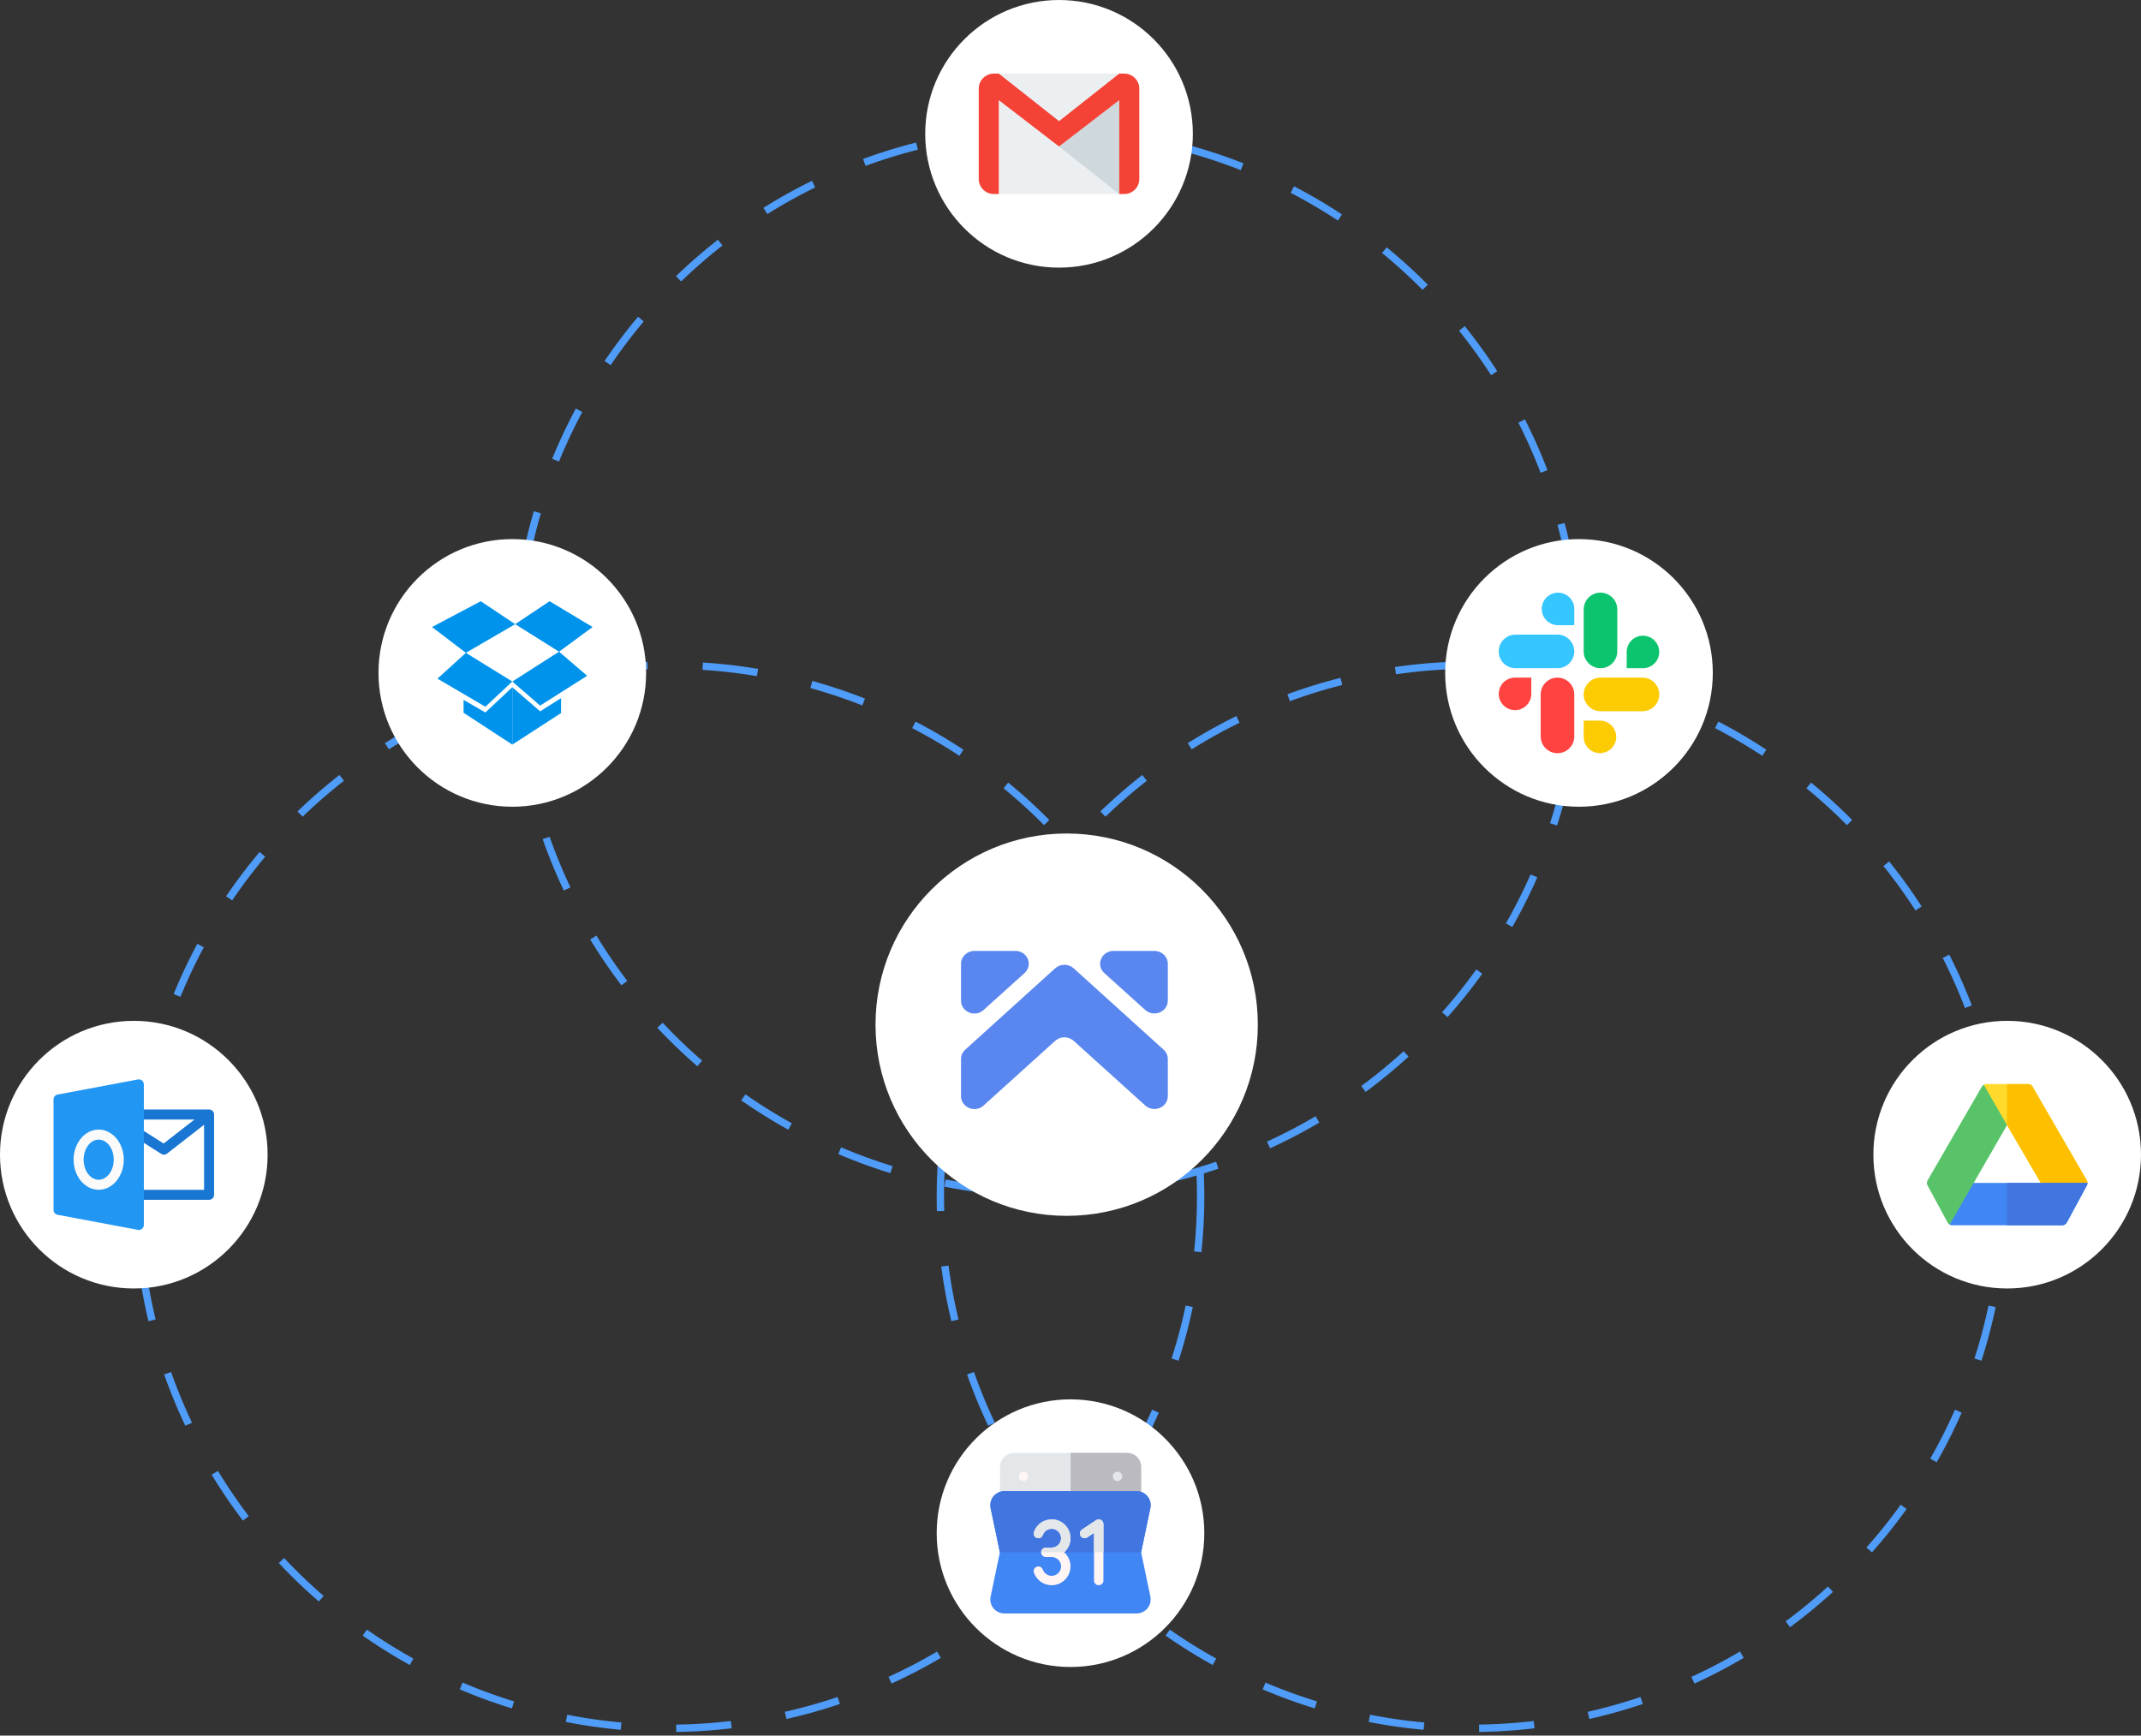 <svg width="528" height="428" viewBox="0 0 528 428" fill="none" xmlns="http://www.w3.org/2000/svg">
<rect x="0" y="0" width="528" height="428" fill="#333333" stroke="none"/>
<circle cx="258.343" cy="163.114" r="131.093" stroke="#4F9CF9" stroke-width="1.814" stroke-dasharray="13.61 13.61"/>
<circle cx="165" cy="295.114" r="131.093" stroke="#4F9CF9" stroke-width="1.814" stroke-dasharray="13.61 13.61"/>
<circle cx="363" cy="295.114" r="131.093" stroke="#4F9CF9" stroke-width="1.814" stroke-dasharray="13.61 13.61"/>
<circle cx="389.401" cy="165.943" r="33" fill="white"/>
<g clip-path="url(#clip0_648_179)">
<path d="M384.097 167.103C381.812 167.103 379.954 168.962 379.954 171.246V181.6C379.954 183.884 381.812 185.743 384.097 185.743C386.381 185.743 388.24 183.884 388.24 181.6V171.246C388.24 168.962 386.381 167.103 384.097 167.103V167.103Z" fill="#FF4340"/>
<path d="M377.635 167.103H373.624C371.412 167.103 369.613 168.902 369.613 171.114C369.613 173.326 371.412 175.125 373.624 175.125C375.835 175.125 377.635 173.326 377.635 171.114V167.103Z" fill="#FF4340"/>
<path d="M369.6 160.639C369.6 162.924 371.459 164.783 373.743 164.783H384.097C386.382 164.783 388.24 162.924 388.24 160.639C388.24 158.355 386.382 156.496 384.097 156.496H373.743C371.459 156.496 369.6 158.355 369.6 160.639V160.639Z" fill="#36C6FF"/>
<path d="M384.231 154.176H388.242V150.165C388.242 147.953 386.442 146.154 384.231 146.154C382.019 146.154 380.219 147.953 380.219 150.165C380.219 152.376 382.019 154.176 384.231 154.176Z" fill="#36C6FF"/>
<path d="M394.703 164.782C396.988 164.782 398.847 162.924 398.847 160.639V150.286C398.847 148.001 396.988 146.143 394.703 146.143C392.419 146.143 390.56 148.001 390.56 150.286V160.639C390.56 162.924 392.419 164.782 394.703 164.782Z" fill="#0DC46E"/>
<path d="M401.167 164.783H405.178C407.39 164.783 409.189 162.983 409.189 160.772C409.189 158.56 407.39 156.761 405.178 156.761C402.966 156.761 401.167 158.56 401.167 160.772V164.783Z" fill="#0DC46E"/>
<path d="M409.2 171.246C409.2 168.962 407.342 167.103 405.057 167.103H394.703C392.419 167.103 390.56 168.962 390.56 171.246C390.56 173.531 392.419 175.389 394.703 175.389H405.057C407.342 175.389 409.2 173.531 409.2 171.246Z" fill="#FDCB02"/>
<path d="M394.572 177.709H390.561V181.721C390.561 183.932 392.36 185.732 394.572 185.732C396.783 185.732 398.583 183.932 398.583 181.721C398.583 179.509 396.783 177.709 394.572 177.709Z" fill="#FDCB02"/>
</g>
<circle cx="33" cy="284.743" r="33" fill="white"/>
<g clip-path="url(#clip1_648_179)">
<path d="M51.562 273.606H34.237C33.554 273.606 32.999 274.16 32.999 274.843C32.999 275.526 33.554 276.081 34.237 276.081H47.956L40.352 281.993L34.9 278.526L33.574 280.615L39.761 284.55C39.961 284.679 40.194 284.743 40.424 284.743C40.692 284.743 40.961 284.657 41.184 284.483L50.324 277.373V293.406H34.237C33.554 293.406 32.999 293.96 32.999 294.643C32.999 295.326 33.554 295.881 34.237 295.881H51.562C52.245 295.881 52.799 295.326 52.799 294.643V274.843C52.799 274.16 52.245 273.606 51.562 273.606Z" fill="#1976D2"/>
<path d="M35.027 266.465C34.745 266.23 34.366 266.129 34.01 266.203L14.21 269.916C13.623 270.025 13.2 270.534 13.2 271.131V298.356C13.2 298.95 13.623 299.462 14.21 299.571L34.01 303.284C34.084 303.298 34.161 303.306 34.237 303.306C34.525 303.306 34.804 303.207 35.027 303.021C35.312 302.786 35.475 302.435 35.475 302.068V267.418C35.475 267.05 35.312 266.701 35.027 266.465Z" fill="#2196F3"/>
<path d="M24.338 293.405C20.928 293.405 18.151 290.074 18.151 285.98C18.151 281.887 20.928 278.555 24.338 278.555C27.749 278.555 30.526 281.887 30.526 285.98C30.526 290.074 27.749 293.405 24.338 293.405ZM24.338 281.03C22.291 281.03 20.626 283.25 20.626 285.98C20.626 288.71 22.291 290.93 24.338 290.93C26.385 290.93 28.051 288.71 28.051 285.98C28.051 283.25 26.385 281.03 24.338 281.03Z" fill="#FAFAFA"/>
</g>
<circle cx="495" cy="284.743" r="33" fill="white"/>
<g clip-path="url(#clip2_648_179)">
<path d="M494.965 277.452L486.746 291.707H486.723L491.482 297.511L480.802 301.992C480.593 301.876 480.431 301.714 480.338 301.551L475.323 292.264C475.068 291.754 475.277 291.359 475.346 291.127L488.789 267.91C488.882 267.771 489.021 267.631 489.207 267.515H489.23L496.125 269.651L494.965 277.452Z" fill="#59C36A"/>
<path d="M514.799 291.707L505.489 297.512L503.284 291.707L494.964 277.452L489.23 267.515C489.392 267.399 489.601 267.33 489.787 267.33H500.219C500.451 267.399 500.916 267.376 501.217 267.91L514.66 291.127C514.753 291.29 514.799 291.498 514.799 291.707V291.707Z" fill="#FFDA2D"/>
<path d="M501.218 267.911C500.917 267.377 500.452 267.4 500.22 267.331H494.965V277.453L503.285 291.708L505.49 297.513L514.8 291.708C514.8 291.499 514.754 291.29 514.661 291.128L501.218 267.911Z" fill="#FDBF00"/>
<path d="M514.8 291.708C514.8 291.916 514.753 292.125 514.684 292.265L509.669 301.551C509.483 301.853 509.042 302.155 508.647 302.155H481.36C481.174 302.155 480.965 302.085 480.802 301.993L486.723 291.708H514.8Z" fill="#4086F4"/>
<path d="M494.965 302.155H508.648C509.043 302.155 509.484 301.853 509.669 301.551L514.684 292.265C514.754 292.125 514.8 291.916 514.8 291.708H494.965V302.155H494.965Z" fill="#4175DF"/>
</g>
<circle cx="126.342" cy="165.943" r="33" fill="white"/>
<g clip-path="url(#clip3_648_179)">
<path d="M114.321 175.772V172.589L119.695 175.701L126.342 169.478V183.621L114.321 175.772Z" fill="#0093EB"/>
<path d="M107.887 167.357L114.888 160.993L126.344 168.064L119.697 174.287L107.887 167.357Z" fill="#0093EB"/>
<path d="M114.887 160.992L106.542 154.628L118.564 148.264L127.049 153.921L114.887 160.992Z" fill="#0093EB"/>
<path d="M138.363 175.842L126.342 183.621V169.478L133.201 175.418L138.363 172.165V175.842Z" fill="#0093EB"/>
<path d="M133.201 174.004L126.342 168.064L137.868 160.709L144.798 166.649L133.201 174.004Z" fill="#0093EB"/>
<path d="M137.868 160.71L127.049 153.921L135.534 148.264L146.142 154.628L137.868 160.71Z" fill="#0093EB"/>
</g>
<circle cx="264" cy="378.085" r="33" fill="white"/>
<g clip-path="url(#clip4_648_179)">
<path d="M280.274 370.042H247.789C247.148 370.042 246.629 369.523 246.629 368.881V361.766C246.629 359.847 248.191 358.285 250.11 358.285H277.953C279.873 358.285 281.434 359.847 281.434 361.766V368.881C281.434 369.523 280.915 370.042 280.274 370.042Z" fill="#E3E7EA"/>
<path d="M277.953 358.285H264.031V370.042H280.273C280.915 370.042 281.433 369.523 281.433 368.881V361.766C281.433 359.847 279.872 358.285 277.953 358.285Z" fill="#BABAC0"/>
<path d="M246.584 382.803C246.585 382.802 246.585 382.801 246.585 382.801L244.277 371.805C244.114 370.761 244.393 369.717 245.043 368.951C245.715 368.162 246.69 367.721 247.711 367.721H280.288C281.309 367.721 282.284 368.162 282.956 368.951C283.606 369.717 283.885 370.761 283.722 371.759L281.414 382.806L283.722 393.802C283.885 394.846 283.606 395.89 282.956 396.656C282.284 397.445 281.309 397.885 280.288 397.885H247.711C246.69 397.885 245.715 397.445 245.043 396.656C244.393 395.89 244.114 394.846 244.277 393.848C244.277 393.848 246.544 382.995 246.584 382.803V382.803Z" fill="#4086F4"/>
<path d="M246.585 382.801C246.585 382.801 246.585 382.802 246.584 382.803H281.415L283.722 371.759C283.885 370.761 283.606 369.717 282.956 368.951C282.284 368.162 281.309 367.721 280.288 367.721H247.711C246.69 367.721 245.715 368.162 245.043 368.951C244.393 369.717 244.114 370.761 244.277 371.805L246.585 382.801Z" fill="#4175DF"/>
<path d="M252.398 365.246C253.039 365.246 253.558 364.727 253.558 364.086C253.558 363.445 253.039 362.926 252.398 362.926C251.757 362.926 251.238 363.445 251.238 364.086C251.238 364.727 251.757 365.246 252.398 365.246Z" fill="#FFF5F5"/>
<path d="M275.601 365.246C276.242 365.246 276.761 364.727 276.761 364.086C276.761 363.445 276.242 362.926 275.601 362.926C274.96 362.926 274.441 363.445 274.441 364.086C274.441 364.727 274.96 365.246 275.601 365.246Z" fill="#E3E7EA"/>
<path d="M259.359 390.924C257.396 390.924 255.637 389.681 254.983 387.83C254.769 387.226 255.085 386.564 255.69 386.351C256.292 386.135 256.957 386.454 257.17 387.058C257.497 387.982 258.377 388.604 259.359 388.604C260.638 388.604 261.679 387.563 261.679 386.284C261.679 385.005 260.638 383.963 259.359 383.963H257.916C257.276 383.963 256.756 383.444 256.756 382.803C256.756 382.162 257.276 381.643 257.916 381.643H259.359C260.638 381.643 261.679 380.602 261.679 379.323C261.679 378.044 260.638 377.002 259.359 377.002C258.377 377.002 257.497 377.624 257.17 378.549C256.957 379.154 256.291 379.471 255.69 379.256C255.085 379.043 254.769 378.38 254.983 377.776C255.637 375.925 257.396 374.682 259.359 374.682C261.918 374.682 263.999 376.763 263.999 379.323C263.999 380.707 263.39 381.952 262.425 382.803C263.39 383.654 263.999 384.899 263.999 386.284C263.999 388.843 261.918 390.924 259.359 390.924V390.924Z" fill="#FFF5F5"/>
<path d="M255.69 379.256C256.291 379.471 256.957 379.154 257.17 378.549C257.497 377.624 258.378 377.002 259.359 377.002C260.638 377.002 261.679 378.044 261.679 379.323C261.679 380.602 260.638 381.643 259.359 381.643H257.916C257.276 381.643 256.756 382.162 256.756 382.803H262.425C263.39 381.952 263.999 380.707 263.999 379.323C263.999 376.763 261.918 374.682 259.359 374.682C257.396 374.682 255.637 375.925 254.983 377.776C254.769 378.38 255.085 379.043 255.69 379.256V379.256Z" fill="#E3E7EA"/>
<path d="M270.961 390.924C270.32 390.924 269.801 390.405 269.801 389.764V378.009L268.124 379.128C267.59 379.481 266.87 379.338 266.515 378.806C266.16 378.272 266.304 377.553 266.837 377.197L270.318 374.877C270.673 374.64 271.132 374.617 271.508 374.819C271.886 375.021 272.121 375.414 272.121 375.842V389.764C272.121 390.405 271.603 390.924 270.961 390.924V390.924Z" fill="#FFF5F5"/>
<path d="M268.124 379.128L269.801 378.01V382.803H272.121V375.843C272.121 375.414 271.886 375.021 271.508 374.82C271.132 374.618 270.673 374.641 270.318 374.877L266.837 377.198C266.304 377.553 266.16 378.273 266.515 378.806C266.87 379.339 267.59 379.482 268.124 379.128V379.128Z" fill="#E3E7EA"/>
</g>
<circle cx="261.172" cy="33" r="33" fill="white"/>
<g clip-path="url(#clip5_648_179)">
<path d="M276.022 18.15H246.322V47.85H276.022V18.15Z" fill="#ECEFF1"/>
<path d="M261.171 36.123L276.021 47.85V24.699L261.171 36.123Z" fill="#CFD8DC"/>
<path d="M277.259 18.15H276.022L261.172 29.877L246.322 18.15H245.084C243.035 18.15 241.372 19.813 241.372 21.862V44.137C241.372 46.187 243.035 47.85 245.084 47.85H246.322V24.699L261.172 36.121L276.022 24.696V47.85H277.259C279.308 47.85 280.972 46.187 280.972 44.137V21.862C280.972 19.813 279.308 18.15 277.259 18.15Z" fill="#F44336"/>
</g>
<circle cx="263.057" cy="252.686" r="47.143" fill="white"/>
<path d="M237 237.677V246.759C237 249.525 240.454 251 242.565 249.064L252.641 239.982C254.848 238 253.408 234.497 250.386 234.497H240.31C238.487 234.497 237 235.926 237 237.677Z" fill="#5986EF"/>
<path d="M284.69 234.497H274.614C271.64 234.497 270.152 238 272.359 239.982L282.435 249.064C284.546 250.954 288 249.525 288 246.759V237.677C288 235.926 286.513 234.497 284.69 234.497Z" fill="#5986EF"/>
<path d="M264.779 256.67L282.435 272.621C284.546 274.511 288 273.082 288 270.316V261.142C288 260.266 287.616 259.436 286.944 258.837L264.779 238.784C263.484 237.631 261.516 237.631 260.221 238.784L238.056 258.837C237.384 259.436 237 260.266 237 261.142V270.316C237 273.082 240.454 274.557 242.565 272.621L260.221 256.67C261.516 255.518 263.484 255.518 264.779 256.67Z" fill="#5986EF"/>
<defs>
<clipPath id="clip0_648_179">
<rect width="39.6" height="39.6" fill="white" transform="translate(369.601 146.143)"/>
</clipPath>
<clipPath id="clip1_648_179">
<rect width="39.6" height="39.6" fill="white" transform="translate(13.2 264.942)"/>
</clipPath>
<clipPath id="clip2_648_179">
<rect width="39.6" height="39.6" fill="white" transform="translate(475.2 264.942)"/>
</clipPath>
<clipPath id="clip3_648_179">
<rect width="39.6" height="39.6" fill="white" transform="translate(106.542 146.143)"/>
</clipPath>
<clipPath id="clip4_648_179">
<rect width="39.6" height="39.6" fill="white" transform="translate(244.2 358.285)"/>
</clipPath>
<clipPath id="clip5_648_179">
<rect width="39.6" height="39.6" fill="white" transform="translate(241.372 13.2)"/>
</clipPath>
</defs>
</svg>
